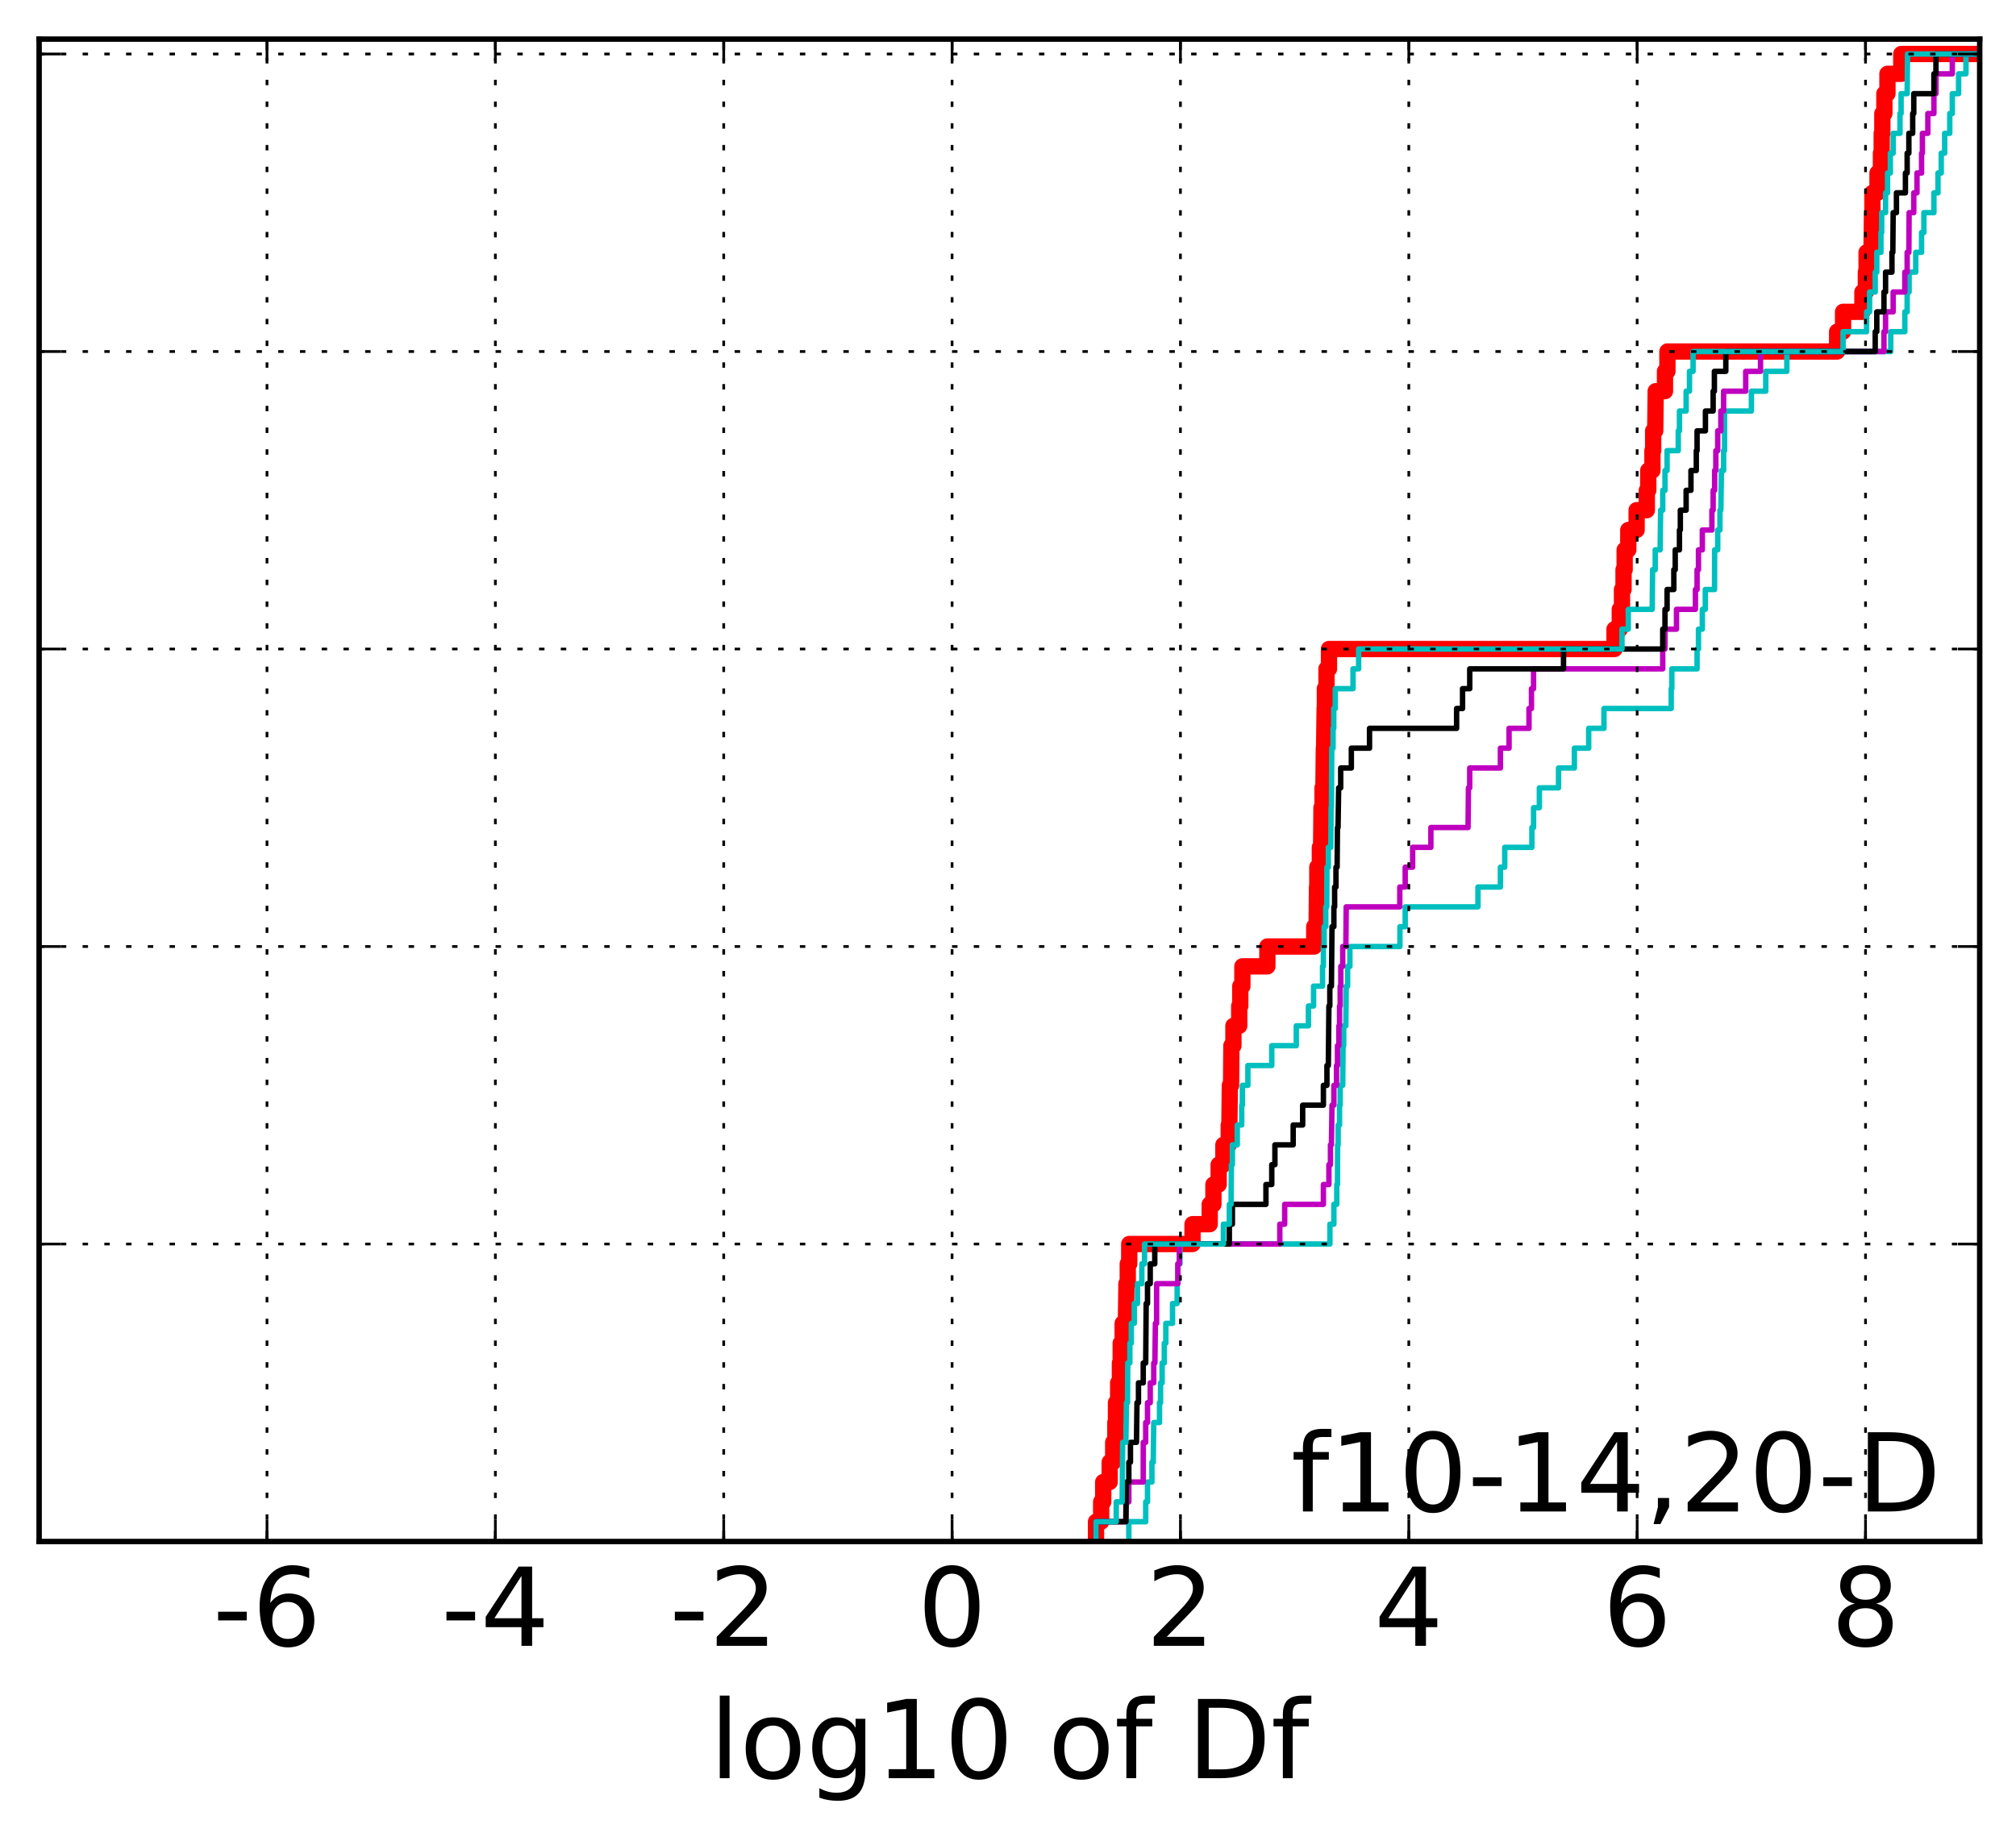 <?xml version="1.0" encoding="utf-8" standalone="no"?>
<!DOCTYPE svg PUBLIC "-//W3C//DTD SVG 1.1//EN"
  "http://www.w3.org/Graphics/SVG/1.1/DTD/svg11.dtd">
<!-- Created with matplotlib (http://matplotlib.org/) -->
<svg height="338pt" version="1.1" viewBox="0 0 371 338" width="371pt" xmlns="http://www.w3.org/2000/svg" xmlns:xlink="http://www.w3.org/1999/xlink">
 <defs>
  <style type="text/css">
*{stroke-linecap:butt;stroke-linejoin:round;stroke-miterlimit:100000;}
  </style>
 </defs>
 <g id="figure_1">
  <g id="patch_1">
   <path d="M 0 338.592 
L 371.52 338.592 
L 371.52 0 
L 0 0 
z
" style="fill:#ffffff;"/>
  </g>
  <g id="axes_1">
   <g id="patch_2">
    <path d="M 7.2 283.68 
L 364.32 283.68 
L 364.32 7.2 
L 7.2 7.2 
z
" style="fill:#ffffff;"/>
   </g>
   <g id="line2d_1">
    <path clip-path="url(#p27120ab758)" d="M 201.698 283.68 
L 201.698 280.03 
L 202.644 280.03 
L 202.644 276.38 
L 203.02 276.38 
L 203.02 272.73 
L 204.213 272.73 
L 204.213 269.08 
L 204.859 269.08 
L 204.859 265.43 
L 205.256 265.43 
L 205.256 261.781 
L 205.37 261.781 
L 205.37 258.131 
L 205.773 258.131 
L 205.773 254.481 
L 206.095 254.481 
L 206.095 250.831 
L 206.239 250.831 
L 206.239 247.181 
L 206.6 247.181 
L 206.6 243.531 
L 207.192 243.531 
L 207.294 236.231 
L 207.538 236.231 
L 207.538 232.581 
L 207.809 232.581 
L 207.809 228.931 
L 219.456 228.931 
L 219.456 225.282 
L 222.622 225.282 
L 222.622 221.632 
L 223.303 221.632 
L 223.303 217.982 
L 224.268 217.982 
L 224.268 214.332 
L 225.139 214.332 
L 225.139 210.682 
L 226.126 210.682 
L 226.126 207.032 
L 226.243 207.032 
L 226.322 199.732 
L 226.551 199.732 
L 226.61 192.432 
L 226.983 192.432 
L 226.983 188.783 
L 228.049 188.783 
L 228.049 185.133 
L 228.244 185.133 
L 228.244 181.483 
L 228.632 181.483 
L 228.632 177.833 
L 233.231 177.833 
L 233.231 174.183 
L 241.855 174.183 
L 241.855 170.533 
L 242.298 170.533 
L 242.364 163.233 
L 242.423 163.233 
L 242.423 159.583 
L 242.894 159.583 
L 242.894 155.933 
L 243.124 155.933 
L 243.188 148.634 
L 243.382 148.634 
L 243.382 144.984 
L 243.542 144.984 
L 243.625 137.684 
L 243.669 137.684 
L 243.768 130.384 
L 243.808 130.384 
L 243.808 126.734 
L 244.107 126.734 
L 244.107 123.084 
L 244.57 123.084 
L 244.57 119.434 
L 297.116 119.434 
L 297.116 115.785 
L 298.085 115.785 
L 298.085 112.135 
L 298.49 112.135 
L 298.49 108.485 
L 298.775 108.485 
L 298.775 104.835 
L 298.982 104.835 
L 298.982 101.185 
L 299.65 101.185 
L 299.65 97.535 
L 301.183 97.535 
L 301.183 93.885 
L 303.062 93.885 
L 303.062 90.235 
L 303.325 90.235 
L 303.325 86.585 
L 304.093 86.585 
L 304.093 82.935 
L 304.228 82.935 
L 304.228 79.286 
L 304.607 79.286 
L 304.693 71.986 
L 306.404 71.986 
L 306.404 68.336 
L 306.852 68.336 
L 306.852 64.686 
L 338.082 64.686 
L 338.082 61.036 
L 339.176 61.036 
L 339.176 57.386 
L 342.736 57.386 
L 342.736 53.736 
L 343.369 53.736 
L 343.369 50.086 
L 343.503 50.086 
L 343.503 46.436 
L 344.4 46.436 
L 344.503 39.137 
L 344.572 39.137 
L 344.572 35.487 
L 345.517 35.487 
L 345.517 31.837 
L 346.145 31.837 
L 346.145 28.187 
L 346.285 28.187 
L 346.285 24.537 
L 346.403 24.537 
L 346.403 20.887 
L 346.778 20.887 
L 346.778 17.237 
L 347.343 17.237 
L 347.343 13.587 
L 349.889 13.587 
L 349.889 9.937 
L 364.32 9.937 
L 364.32 9.937 
" style="fill:none;stroke:#ff0000;stroke-linecap:square;stroke-width:3.0;"/>
   </g>
   <g id="line2d_2">
    <path clip-path="url(#p27120ab758)" d="M 207.737 283.68 
L 207.737 280.03 
L 210.841 280.03 
L 210.841 276.38 
L 211.174 276.38 
L 211.174 272.73 
L 211.987 272.73 
L 211.987 269.08 
L 212.228 269.08 
L 212.32 261.781 
L 213.383 261.781 
L 213.383 258.131 
L 213.574 258.131 
L 213.574 254.481 
L 213.861 254.481 
L 213.861 250.831 
L 214.26 250.831 
L 214.26 247.181 
L 214.547 247.181 
L 214.547 243.531 
L 215.778 243.531 
L 215.778 239.881 
L 216.629 239.881 
L 216.629 236.231 
L 216.76 236.231 
L 216.76 232.581 
L 217.154 232.581 
L 217.154 228.931 
L 244.74 228.931 
L 244.74 225.282 
L 245.47 225.282 
L 245.47 221.632 
L 246.003 221.632 
L 246.003 217.982 
L 246.133 217.982 
L 246.16 210.682 
L 246.259 210.682 
L 246.259 207.032 
L 246.512 207.032 
L 246.512 203.382 
L 246.631 203.382 
L 246.631 199.732 
L 247.095 199.732 
L 247.164 192.432 
L 247.278 192.432 
L 247.278 188.783 
L 247.672 188.783 
L 247.738 181.483 
L 247.999 181.483 
L 247.999 177.833 
L 248.416 177.833 
L 248.416 174.183 
L 257.624 174.183 
L 257.624 170.533 
L 258.597 170.533 
L 258.597 166.883 
L 271.984 166.883 
L 271.984 163.233 
L 276.114 163.233 
L 276.114 159.583 
L 276.912 159.583 
L 276.912 155.933 
L 281.911 155.933 
L 281.911 152.284 
L 282.219 152.284 
L 282.219 148.634 
L 283.287 148.634 
L 283.287 144.984 
L 286.813 144.984 
L 286.813 141.334 
L 289.728 141.334 
L 289.728 137.684 
L 292.362 137.684 
L 292.362 134.034 
L 295.172 134.034 
L 295.172 130.384 
L 307.55 130.384 
L 307.55 126.734 
L 307.665 126.734 
L 307.665 123.084 
L 312.309 123.084 
L 312.309 119.434 
L 312.567 119.434 
L 312.567 115.785 
L 313.276 115.785 
L 313.276 112.135 
L 313.82 112.135 
L 313.82 108.485 
L 315.525 108.485 
L 315.54 101.185 
L 316.108 101.185 
L 316.108 97.535 
L 316.517 97.535 
L 316.517 93.885 
L 316.685 93.885 
L 316.794 86.585 
L 317.194 86.585 
L 317.194 82.935 
L 317.371 82.935 
L 317.375 75.636 
L 322.31 75.636 
L 322.31 71.986 
L 324.949 71.986 
L 324.949 68.336 
L 328.828 68.336 
L 328.828 64.686 
L 347.952 64.686 
L 347.952 61.036 
L 350.541 61.036 
L 350.541 57.386 
L 350.969 57.386 
L 350.969 53.736 
L 351.33 53.736 
L 351.33 50.086 
L 352.548 50.086 
L 352.548 46.436 
L 353.623 46.436 
L 353.623 42.787 
L 354.05 42.787 
L 354.05 39.137 
L 355.892 39.137 
L 355.892 35.487 
L 356.644 35.487 
L 356.644 31.837 
L 357.241 31.837 
L 357.241 28.187 
L 357.872 28.187 
L 357.872 24.537 
L 358.809 24.537 
L 358.809 20.887 
L 359.28 20.887 
L 359.28 17.237 
L 360.436 17.237 
L 360.436 13.587 
L 361.793 13.587 
L 361.793 9.937 
L 364.32 9.937 
L 364.32 9.937 
" style="fill:none;stroke:#00bfbf;stroke-linecap:square;"/>
   </g>
   <g id="line2d_3">
    <path clip-path="url(#p27120ab758)" d="M 201.698 283.68 
L 201.698 280.03 
L 207.192 280.03 
L 207.192 276.38 
L 207.737 276.38 
L 207.737 272.73 
L 210.388 272.73 
L 210.395 265.43 
L 210.841 265.43 
L 210.841 261.781 
L 211.174 261.781 
L 211.174 258.131 
L 211.676 258.131 
L 211.676 254.481 
L 212.32 254.481 
L 212.32 250.831 
L 212.532 250.831 
L 212.626 243.531 
L 212.847 243.531 
L 212.855 236.231 
L 216.76 236.231 
L 216.76 232.581 
L 217.026 232.581 
L 217.026 228.931 
L 235.519 228.931 
L 235.519 225.282 
L 236.418 225.282 
L 236.418 221.632 
L 243.542 221.632 
L 243.542 217.982 
L 244.555 217.982 
L 244.555 214.332 
L 244.84 214.332 
L 244.84 210.682 
L 245.02 210.682 
L 245.125 203.382 
L 245.47 203.382 
L 245.47 199.732 
L 245.959 199.732 
L 245.959 196.082 
L 246.133 196.082 
L 246.133 192.432 
L 246.39 192.432 
L 246.39 188.783 
L 246.512 188.783 
L 246.512 185.133 
L 246.631 185.133 
L 246.631 181.483 
L 246.749 181.483 
L 246.749 177.833 
L 247.095 177.833 
L 247.095 174.183 
L 247.676 174.183 
L 247.738 166.883 
L 257.6 166.883 
L 257.6 163.233 
L 258.597 163.233 
L 258.597 159.583 
L 259.965 159.583 
L 259.965 155.933 
L 263.321 155.933 
L 263.321 152.284 
L 270.163 152.284 
L 270.231 144.984 
L 270.467 144.984 
L 270.467 141.334 
L 276.114 141.334 
L 276.114 137.684 
L 277.71 137.684 
L 277.71 134.034 
L 281.377 134.034 
L 281.377 130.384 
L 281.833 130.384 
L 281.833 126.734 
L 282.219 126.734 
L 282.219 123.084 
L 305.989 123.084 
L 305.989 119.434 
L 306.404 119.434 
L 306.404 115.785 
L 308.521 115.785 
L 308.521 112.135 
L 312.004 112.135 
L 312.004 108.485 
L 312.309 108.485 
L 312.309 104.835 
L 312.567 104.835 
L 312.567 101.185 
L 313.276 101.185 
L 313.276 97.535 
L 315.038 97.535 
L 315.038 93.885 
L 315.266 93.885 
L 315.266 90.235 
L 315.54 90.235 
L 315.54 86.585 
L 315.763 86.585 
L 315.763 82.935 
L 316.108 82.935 
L 316.108 79.286 
L 316.683 79.286 
L 316.683 75.636 
L 317.194 75.636 
L 317.194 71.986 
L 321.259 71.986 
L 321.259 68.336 
L 323.986 68.336 
L 323.986 64.686 
L 346.7 64.686 
L 346.7 61.036 
L 346.997 61.036 
L 346.997 57.386 
L 348.396 57.386 
L 348.396 53.736 
L 350.541 53.736 
L 350.541 50.086 
L 350.969 50.086 
L 350.969 46.436 
L 351.284 46.436 
L 351.33 39.137 
L 352.189 39.137 
L 352.189 35.487 
L 352.779 35.487 
L 352.779 31.837 
L 353.623 31.837 
L 353.623 28.187 
L 353.774 28.187 
L 353.774 24.537 
L 354.777 24.537 
L 354.777 20.887 
L 355.892 20.887 
L 355.892 17.237 
L 356.27 17.237 
L 356.27 13.587 
L 359.28 13.587 
L 359.28 9.937 
L 364.32 9.937 
L 364.32 9.937 
" style="fill:none;stroke:#bf00bf;stroke-linecap:square;"/>
   </g>
   <g id="line2d_4">
    <path clip-path="url(#p27120ab758)" d="M 201.698 283.68 
L 201.698 280.03 
L 207.192 280.03 
L 207.294 272.73 
L 207.737 272.73 
L 207.737 269.08 
L 208.036 269.08 
L 208.036 265.43 
L 209.143 265.43 
L 209.236 258.131 
L 209.512 258.131 
L 209.512 254.481 
L 210.388 254.481 
L 210.388 250.831 
L 210.841 250.831 
L 210.93 239.881 
L 211.174 239.881 
L 211.174 236.231 
L 211.676 236.231 
L 211.676 232.581 
L 212.509 232.581 
L 212.509 228.931 
L 226.233 228.931 
L 226.233 225.282 
L 226.793 225.282 
L 226.793 221.632 
L 232.97 221.632 
L 232.97 217.982 
L 234.041 217.982 
L 234.041 214.332 
L 234.62 214.332 
L 234.62 210.682 
L 237.98 210.682 
L 237.98 207.032 
L 239.727 207.032 
L 239.727 203.382 
L 243.542 203.382 
L 243.542 199.732 
L 244.191 199.732 
L 244.191 196.082 
L 244.45 196.082 
L 244.555 185.133 
L 244.725 185.133 
L 244.725 181.483 
L 245.02 181.483 
L 245.125 170.533 
L 245.47 170.533 
L 245.47 166.883 
L 245.607 166.883 
L 245.607 163.233 
L 245.852 163.233 
L 245.852 159.583 
L 246.064 159.583 
L 246.133 152.284 
L 246.239 152.284 
L 246.349 144.984 
L 246.725 144.984 
L 246.725 141.334 
L 248.685 141.334 
L 248.685 137.684 
L 252.029 137.684 
L 252.029 134.034 
L 268.055 134.034 
L 268.055 130.384 
L 269.15 130.384 
L 269.15 126.734 
L 270.473 126.734 
L 270.473 123.084 
L 287.73 123.084 
L 287.73 119.434 
L 305.989 119.434 
L 305.989 115.785 
L 306.404 115.785 
L 306.404 112.135 
L 306.789 112.135 
L 306.789 108.485 
L 308.031 108.485 
L 308.031 104.835 
L 308.289 104.835 
L 308.289 101.185 
L 309.066 101.185 
L 309.066 97.535 
L 309.229 97.535 
L 309.229 93.885 
L 310.294 93.885 
L 310.294 90.235 
L 311.183 90.235 
L 311.183 86.585 
L 312.167 86.585 
L 312.167 82.935 
L 312.309 82.935 
L 312.309 79.286 
L 313.848 79.286 
L 313.848 75.636 
L 315.266 75.636 
L 315.266 71.986 
L 315.495 71.986 
L 315.495 68.336 
L 317.598 68.336 
L 317.598 64.686 
L 345.092 64.686 
L 345.092 61.036 
L 345.382 61.036 
L 345.382 57.386 
L 346.7 57.386 
L 346.7 53.736 
L 346.997 53.736 
L 346.997 50.086 
L 348.173 50.086 
L 348.173 46.436 
L 348.335 46.436 
L 348.396 39.137 
L 348.998 39.137 
L 348.998 35.487 
L 350.651 35.487 
L 350.651 31.837 
L 350.969 31.837 
L 350.969 28.187 
L 351.284 28.187 
L 351.284 24.537 
L 351.99 24.537 
L 351.99 20.887 
L 352.189 20.887 
L 352.189 17.237 
L 355.892 17.237 
L 355.892 13.587 
L 356.27 13.587 
L 356.27 9.937 
L 364.32 9.937 
L 364.32 9.937 
" style="fill:none;stroke:#000000;stroke-linecap:square;"/>
   </g>
   <g id="line2d_5">
    <path clip-path="url(#p27120ab758)" d="M 201.698 283.68 
L 201.698 280.03 
L 205.416 280.03 
L 205.416 276.38 
L 206.509 276.38 
L 206.6 265.43 
L 207.192 265.43 
L 207.294 258.131 
L 207.495 258.131 
L 207.538 250.831 
L 207.925 250.831 
L 207.925 247.181 
L 208.194 247.181 
L 208.194 243.531 
L 208.742 243.531 
L 208.742 239.881 
L 209.328 239.881 
L 209.328 236.231 
L 210.129 236.231 
L 210.129 232.581 
L 210.625 232.581 
L 210.625 228.931 
L 225.139 228.931 
L 225.139 225.282 
L 226.233 225.282 
L 226.233 221.632 
L 226.551 221.632 
L 226.61 214.332 
L 226.793 214.332 
L 226.793 210.682 
L 227.69 210.682 
L 227.69 207.032 
L 228.505 207.032 
L 228.505 203.382 
L 228.631 203.382 
L 228.631 199.732 
L 229.643 199.732 
L 229.643 196.082 
L 234.041 196.082 
L 234.041 192.432 
L 238.555 192.432 
L 238.555 188.783 
L 240.784 188.783 
L 240.784 185.133 
L 241.735 185.133 
L 241.735 181.483 
L 243.382 181.483 
L 243.382 177.833 
L 243.542 177.833 
L 243.542 174.183 
L 243.672 174.183 
L 243.672 170.533 
L 243.98 170.533 
L 243.98 166.883 
L 244.161 166.883 
L 244.191 159.583 
L 244.45 159.583 
L 244.45 155.933 
L 244.903 155.933 
L 244.958 148.634 
L 245.02 148.634 
L 245.083 137.684 
L 245.32 137.684 
L 245.32 134.034 
L 245.448 134.034 
L 245.448 130.384 
L 245.726 130.384 
L 245.726 126.734 
L 248.995 126.734 
L 248.995 123.084 
L 250.027 123.084 
L 250.027 119.434 
L 298.49 119.434 
L 298.49 115.785 
L 299.65 115.785 
L 299.65 112.135 
L 304.051 112.135 
L 304.126 104.835 
L 304.607 104.835 
L 304.607 101.185 
L 305.508 101.185 
L 305.604 93.885 
L 305.989 93.885 
L 305.989 90.235 
L 306.404 90.235 
L 306.404 86.585 
L 306.789 86.585 
L 306.789 82.935 
L 308.846 82.935 
L 308.846 79.286 
L 309.066 79.286 
L 309.066 75.636 
L 310.294 75.636 
L 310.294 71.986 
L 310.915 71.986 
L 310.915 68.336 
L 311.573 68.336 
L 311.573 64.686 
L 339.176 64.686 
L 339.176 61.036 
L 343.503 61.036 
L 343.503 57.386 
L 344.056 57.386 
L 344.056 53.736 
L 345.092 53.736 
L 345.092 50.086 
L 345.382 50.086 
L 345.382 46.436 
L 346.145 46.436 
L 346.145 42.787 
L 346.285 42.787 
L 346.285 39.137 
L 346.997 39.137 
L 346.997 35.487 
L 347.363 35.487 
L 347.363 31.837 
L 347.877 31.837 
L 347.877 28.187 
L 348.396 28.187 
L 348.396 24.537 
L 349.651 24.537 
L 349.651 20.887 
L 349.854 20.887 
L 349.854 17.237 
L 350.969 17.237 
L 351.038 9.937 
L 364.32 9.937 
L 364.32 9.937 
" style="fill:none;stroke:#00bfbf;stroke-linecap:square;"/>
   </g>
   <g id="patch_3">
    <path d="M 7.2 7.2 
L 364.32 7.2 
" style="fill:none;stroke:#000000;stroke-linecap:square;stroke-linejoin:miter;"/>
   </g>
   <g id="patch_4">
    <path d="M 364.32 283.68 
L 364.32 7.2 
" style="fill:none;stroke:#000000;stroke-linecap:square;stroke-linejoin:miter;"/>
   </g>
   <g id="patch_5">
    <path d="M 7.2 283.68 
L 364.32 283.68 
" style="fill:none;stroke:#000000;stroke-linecap:square;stroke-linejoin:miter;"/>
   </g>
   <g id="patch_6">
    <path d="M 7.2 283.68 
L 7.2 7.2 
" style="fill:none;stroke:#000000;stroke-linecap:square;stroke-linejoin:miter;"/>
   </g>
   <g id="matplotlib.axis_1">
    <g id="xtick_1">
     <g id="line2d_6">
      <path clip-path="url(#p27120ab758)" d="M 49.134 283.68 
L 49.134 7.2 
" style="fill:none;stroke:#000000;stroke-dasharray:1,3;stroke-dashoffset:0.0;stroke-width:0.5;"/>
     </g>
     <g id="line2d_7">
      <defs>
       <path d="M 0 0 
L 0 -4 
" id="m1e5af04897" style="stroke:#000000;stroke-width:0.5;"/>
      </defs>
      <g>
       <use style="stroke:#000000;stroke-width:0.5;" x="49.134" xlink:href="#m1e5af04897" y="283.68"/>
      </g>
     </g>
     <g id="line2d_8">
      <defs>
       <path d="M 0 0 
L 0 4 
" id="m082d0d89f0" style="stroke:#000000;stroke-width:0.5;"/>
      </defs>
      <g>
       <use style="stroke:#000000;stroke-width:0.5;" x="49.134" xlink:href="#m082d0d89f0" y="7.2"/>
      </g>
     </g>
     <g id="text_1">
      <!-- -6 -->
      <defs>
       <path d="M 33.016 40.375 
Q 26.375 40.375 22.484 35.828 
Q 18.609 31.297 18.609 23.391 
Q 18.609 15.531 22.484 10.953 
Q 26.375 6.391 33.016 6.391 
Q 39.656 6.391 43.531 10.953 
Q 47.406 15.531 47.406 23.391 
Q 47.406 31.297 43.531 35.828 
Q 39.656 40.375 33.016 40.375 
M 52.594 71.297 
L 52.594 62.312 
Q 48.875 64.062 45.094 64.984 
Q 41.312 65.922 37.594 65.922 
Q 27.828 65.922 22.672 59.328 
Q 17.531 52.734 16.797 39.406 
Q 19.672 43.656 24.016 45.922 
Q 28.375 48.188 33.594 48.188 
Q 44.578 48.188 50.953 41.516 
Q 57.328 34.859 57.328 23.391 
Q 57.328 12.156 50.688 5.359 
Q 44.047 -1.422 33.016 -1.422 
Q 20.359 -1.422 13.672 8.266 
Q 6.984 17.969 6.984 36.375 
Q 6.984 53.656 15.188 63.938 
Q 23.391 74.219 37.203 74.219 
Q 40.922 74.219 44.703 73.484 
Q 48.484 72.75 52.594 71.297 
" id="BitstreamVeraSans-Roman-36"/>
       <path d="M 4.891 31.391 
L 31.203 31.391 
L 31.203 23.391 
L 4.891 23.391 
z
" id="BitstreamVeraSans-Roman-2d"/>
      </defs>
      <g transform="translate(39.164 302.877)scale(0.2 -0.2)">
       <use xlink:href="#BitstreamVeraSans-Roman-2d"/>
       <use x="36.084" xlink:href="#BitstreamVeraSans-Roman-36"/>
      </g>
     </g>
    </g>
    <g id="xtick_2">
     <g id="line2d_9">
      <path clip-path="url(#p27120ab758)" d="M 91.159 283.68 
L 91.159 7.2 
" style="fill:none;stroke:#000000;stroke-dasharray:1,3;stroke-dashoffset:0.0;stroke-width:0.5;"/>
     </g>
     <g id="line2d_10">
      <g>
       <use style="stroke:#000000;stroke-width:0.5;" x="91.159" xlink:href="#m1e5af04897" y="283.68"/>
      </g>
     </g>
     <g id="line2d_11">
      <g>
       <use style="stroke:#000000;stroke-width:0.5;" x="91.159" xlink:href="#m082d0d89f0" y="7.2"/>
      </g>
     </g>
     <g id="text_2">
      <!-- -4 -->
      <defs>
       <path d="M 37.797 64.312 
L 12.891 25.391 
L 37.797 25.391 
z
M 35.203 72.906 
L 47.609 72.906 
L 47.609 25.391 
L 58.016 25.391 
L 58.016 17.188 
L 47.609 17.188 
L 47.609 0 
L 37.797 0 
L 37.797 17.188 
L 4.891 17.188 
L 4.891 26.703 
z
" id="BitstreamVeraSans-Roman-34"/>
      </defs>
      <g transform="translate(81.188 302.877)scale(0.2 -0.2)">
       <use xlink:href="#BitstreamVeraSans-Roman-2d"/>
       <use x="36.084" xlink:href="#BitstreamVeraSans-Roman-34"/>
      </g>
     </g>
    </g>
    <g id="xtick_3">
     <g id="line2d_12">
      <path clip-path="url(#p27120ab758)" d="M 133.184 283.68 
L 133.184 7.2 
" style="fill:none;stroke:#000000;stroke-dasharray:1,3;stroke-dashoffset:0.0;stroke-width:0.5;"/>
     </g>
     <g id="line2d_13">
      <g>
       <use style="stroke:#000000;stroke-width:0.5;" x="133.184" xlink:href="#m1e5af04897" y="283.68"/>
      </g>
     </g>
     <g id="line2d_14">
      <g>
       <use style="stroke:#000000;stroke-width:0.5;" x="133.184" xlink:href="#m082d0d89f0" y="7.2"/>
      </g>
     </g>
     <g id="text_3">
      <!-- -2 -->
      <defs>
       <path d="M 19.188 8.297 
L 53.609 8.297 
L 53.609 0 
L 7.328 0 
L 7.328 8.297 
Q 12.938 14.109 22.625 23.891 
Q 32.328 33.688 34.812 36.531 
Q 39.547 41.844 41.422 45.531 
Q 43.312 49.219 43.312 52.781 
Q 43.312 58.594 39.234 62.25 
Q 35.156 65.922 28.609 65.922 
Q 23.969 65.922 18.812 64.312 
Q 13.672 62.703 7.812 59.422 
L 7.812 69.391 
Q 13.766 71.781 18.938 73 
Q 24.125 74.219 28.422 74.219 
Q 39.75 74.219 46.484 68.547 
Q 53.219 62.891 53.219 53.422 
Q 53.219 48.922 51.531 44.891 
Q 49.859 40.875 45.406 35.406 
Q 44.188 33.984 37.641 27.219 
Q 31.109 20.453 19.188 8.297 
" id="BitstreamVeraSans-Roman-32"/>
      </defs>
      <g transform="translate(123.213 302.877)scale(0.2 -0.2)">
       <use xlink:href="#BitstreamVeraSans-Roman-2d"/>
       <use x="36.084" xlink:href="#BitstreamVeraSans-Roman-32"/>
      </g>
     </g>
    </g>
    <g id="xtick_4">
     <g id="line2d_15">
      <path clip-path="url(#p27120ab758)" d="M 175.208 283.68 
L 175.208 7.2 
" style="fill:none;stroke:#000000;stroke-dasharray:1,3;stroke-dashoffset:0.0;stroke-width:0.5;"/>
     </g>
     <g id="line2d_16">
      <g>
       <use style="stroke:#000000;stroke-width:0.5;" x="175.208" xlink:href="#m1e5af04897" y="283.68"/>
      </g>
     </g>
     <g id="line2d_17">
      <g>
       <use style="stroke:#000000;stroke-width:0.5;" x="175.208" xlink:href="#m082d0d89f0" y="7.2"/>
      </g>
     </g>
     <g id="text_4">
      <!-- 0 -->
      <defs>
       <path d="M 31.781 66.406 
Q 24.172 66.406 20.328 58.906 
Q 16.5 51.422 16.5 36.375 
Q 16.5 21.391 20.328 13.891 
Q 24.172 6.391 31.781 6.391 
Q 39.453 6.391 43.281 13.891 
Q 47.125 21.391 47.125 36.375 
Q 47.125 51.422 43.281 58.906 
Q 39.453 66.406 31.781 66.406 
M 31.781 74.219 
Q 44.047 74.219 50.516 64.516 
Q 56.984 54.828 56.984 36.375 
Q 56.984 17.969 50.516 8.266 
Q 44.047 -1.422 31.781 -1.422 
Q 19.531 -1.422 13.062 8.266 
Q 6.594 17.969 6.594 36.375 
Q 6.594 54.828 13.062 64.516 
Q 19.531 74.219 31.781 74.219 
" id="BitstreamVeraSans-Roman-30"/>
      </defs>
      <g transform="translate(168.846 302.877)scale(0.2 -0.2)">
       <use xlink:href="#BitstreamVeraSans-Roman-30"/>
      </g>
     </g>
    </g>
    <g id="xtick_5">
     <g id="line2d_18">
      <path clip-path="url(#p27120ab758)" d="M 217.233 283.68 
L 217.233 7.2 
" style="fill:none;stroke:#000000;stroke-dasharray:1,3;stroke-dashoffset:0.0;stroke-width:0.5;"/>
     </g>
     <g id="line2d_19">
      <g>
       <use style="stroke:#000000;stroke-width:0.5;" x="217.233" xlink:href="#m1e5af04897" y="283.68"/>
      </g>
     </g>
     <g id="line2d_20">
      <g>
       <use style="stroke:#000000;stroke-width:0.5;" x="217.233" xlink:href="#m082d0d89f0" y="7.2"/>
      </g>
     </g>
     <g id="text_5">
      <!-- 2 -->
      <g transform="translate(210.871 302.877)scale(0.2 -0.2)">
       <use xlink:href="#BitstreamVeraSans-Roman-32"/>
      </g>
     </g>
    </g>
    <g id="xtick_6">
     <g id="line2d_21">
      <path clip-path="url(#p27120ab758)" d="M 259.258 283.68 
L 259.258 7.2 
" style="fill:none;stroke:#000000;stroke-dasharray:1,3;stroke-dashoffset:0.0;stroke-width:0.5;"/>
     </g>
     <g id="line2d_22">
      <g>
       <use style="stroke:#000000;stroke-width:0.5;" x="259.258" xlink:href="#m1e5af04897" y="283.68"/>
      </g>
     </g>
     <g id="line2d_23">
      <g>
       <use style="stroke:#000000;stroke-width:0.5;" x="259.258" xlink:href="#m082d0d89f0" y="7.2"/>
      </g>
     </g>
     <g id="text_6">
      <!-- 4 -->
      <g transform="translate(252.895 302.877)scale(0.2 -0.2)">
       <use xlink:href="#BitstreamVeraSans-Roman-34"/>
      </g>
     </g>
    </g>
    <g id="xtick_7">
     <g id="line2d_24">
      <path clip-path="url(#p27120ab758)" d="M 301.283 283.68 
L 301.283 7.2 
" style="fill:none;stroke:#000000;stroke-dasharray:1,3;stroke-dashoffset:0.0;stroke-width:0.5;"/>
     </g>
     <g id="line2d_25">
      <g>
       <use style="stroke:#000000;stroke-width:0.5;" x="301.283" xlink:href="#m1e5af04897" y="283.68"/>
      </g>
     </g>
     <g id="line2d_26">
      <g>
       <use style="stroke:#000000;stroke-width:0.5;" x="301.283" xlink:href="#m082d0d89f0" y="7.2"/>
      </g>
     </g>
     <g id="text_7">
      <!-- 6 -->
      <g transform="translate(294.92 302.877)scale(0.2 -0.2)">
       <use xlink:href="#BitstreamVeraSans-Roman-36"/>
      </g>
     </g>
    </g>
    <g id="xtick_8">
     <g id="line2d_27">
      <path clip-path="url(#p27120ab758)" d="M 343.308 283.68 
L 343.308 7.2 
" style="fill:none;stroke:#000000;stroke-dasharray:1,3;stroke-dashoffset:0.0;stroke-width:0.5;"/>
     </g>
     <g id="line2d_28">
      <g>
       <use style="stroke:#000000;stroke-width:0.5;" x="343.308" xlink:href="#m1e5af04897" y="283.68"/>
      </g>
     </g>
     <g id="line2d_29">
      <g>
       <use style="stroke:#000000;stroke-width:0.5;" x="343.308" xlink:href="#m082d0d89f0" y="7.2"/>
      </g>
     </g>
     <g id="text_8">
      <!-- 8 -->
      <defs>
       <path d="M 31.781 34.625 
Q 24.75 34.625 20.719 30.859 
Q 16.703 27.094 16.703 20.516 
Q 16.703 13.922 20.719 10.156 
Q 24.75 6.391 31.781 6.391 
Q 38.812 6.391 42.859 10.172 
Q 46.922 13.969 46.922 20.516 
Q 46.922 27.094 42.891 30.859 
Q 38.875 34.625 31.781 34.625 
M 21.922 38.812 
Q 15.578 40.375 12.031 44.719 
Q 8.5 49.078 8.5 55.328 
Q 8.5 64.062 14.719 69.141 
Q 20.953 74.219 31.781 74.219 
Q 42.672 74.219 48.875 69.141 
Q 55.078 64.062 55.078 55.328 
Q 55.078 49.078 51.531 44.719 
Q 48 40.375 41.703 38.812 
Q 48.828 37.156 52.797 32.312 
Q 56.781 27.484 56.781 20.516 
Q 56.781 9.906 50.312 4.234 
Q 43.844 -1.422 31.781 -1.422 
Q 19.734 -1.422 13.25 4.234 
Q 6.781 9.906 6.781 20.516 
Q 6.781 27.484 10.781 32.312 
Q 14.797 37.156 21.922 38.812 
M 18.312 54.391 
Q 18.312 48.734 21.844 45.562 
Q 25.391 42.391 31.781 42.391 
Q 38.141 42.391 41.719 45.562 
Q 45.312 48.734 45.312 54.391 
Q 45.312 60.062 41.719 63.234 
Q 38.141 66.406 31.781 66.406 
Q 25.391 66.406 21.844 63.234 
Q 18.312 60.062 18.312 54.391 
" id="BitstreamVeraSans-Roman-38"/>
      </defs>
      <g transform="translate(336.945 302.877)scale(0.2 -0.2)">
       <use xlink:href="#BitstreamVeraSans-Roman-38"/>
      </g>
     </g>
    </g>
    <g id="xtick_9">
     <g id="line2d_30">
      <defs>
       <path d="M 0 0 
L 0 -2 
" id="m3bd9fa1acb" style="stroke:#000000;stroke-width:0.5;"/>
      </defs>
      <g>
       <use style="stroke:#000000;stroke-width:0.5;" x="49.134" xlink:href="#m3bd9fa1acb" y="283.68"/>
      </g>
     </g>
     <g id="line2d_31">
      <defs>
       <path d="M 0 0 
L 0 2 
" id="m42a9586ea8" style="stroke:#000000;stroke-width:0.5;"/>
      </defs>
      <g>
       <use style="stroke:#000000;stroke-width:0.5;" x="49.134" xlink:href="#m42a9586ea8" y="7.2"/>
      </g>
     </g>
    </g>
    <g id="xtick_10">
     <g id="line2d_32">
      <g>
       <use style="stroke:#000000;stroke-width:0.5;" x="91.159" xlink:href="#m3bd9fa1acb" y="283.68"/>
      </g>
     </g>
     <g id="line2d_33">
      <g>
       <use style="stroke:#000000;stroke-width:0.5;" x="91.159" xlink:href="#m42a9586ea8" y="7.2"/>
      </g>
     </g>
    </g>
    <g id="xtick_11">
     <g id="line2d_34">
      <g>
       <use style="stroke:#000000;stroke-width:0.5;" x="133.184" xlink:href="#m3bd9fa1acb" y="283.68"/>
      </g>
     </g>
     <g id="line2d_35">
      <g>
       <use style="stroke:#000000;stroke-width:0.5;" x="133.184" xlink:href="#m42a9586ea8" y="7.2"/>
      </g>
     </g>
    </g>
    <g id="xtick_12">
     <g id="line2d_36">
      <g>
       <use style="stroke:#000000;stroke-width:0.5;" x="175.208" xlink:href="#m3bd9fa1acb" y="283.68"/>
      </g>
     </g>
     <g id="line2d_37">
      <g>
       <use style="stroke:#000000;stroke-width:0.5;" x="175.208" xlink:href="#m42a9586ea8" y="7.2"/>
      </g>
     </g>
    </g>
    <g id="xtick_13">
     <g id="line2d_38">
      <g>
       <use style="stroke:#000000;stroke-width:0.5;" x="217.233" xlink:href="#m3bd9fa1acb" y="283.68"/>
      </g>
     </g>
     <g id="line2d_39">
      <g>
       <use style="stroke:#000000;stroke-width:0.5;" x="217.233" xlink:href="#m42a9586ea8" y="7.2"/>
      </g>
     </g>
    </g>
    <g id="xtick_14">
     <g id="line2d_40">
      <g>
       <use style="stroke:#000000;stroke-width:0.5;" x="259.258" xlink:href="#m3bd9fa1acb" y="283.68"/>
      </g>
     </g>
     <g id="line2d_41">
      <g>
       <use style="stroke:#000000;stroke-width:0.5;" x="259.258" xlink:href="#m42a9586ea8" y="7.2"/>
      </g>
     </g>
    </g>
    <g id="xtick_15">
     <g id="line2d_42">
      <g>
       <use style="stroke:#000000;stroke-width:0.5;" x="301.283" xlink:href="#m3bd9fa1acb" y="283.68"/>
      </g>
     </g>
     <g id="line2d_43">
      <g>
       <use style="stroke:#000000;stroke-width:0.5;" x="301.283" xlink:href="#m42a9586ea8" y="7.2"/>
      </g>
     </g>
    </g>
    <g id="xtick_16">
     <g id="line2d_44">
      <g>
       <use style="stroke:#000000;stroke-width:0.5;" x="343.308" xlink:href="#m3bd9fa1acb" y="283.68"/>
      </g>
     </g>
     <g id="line2d_45">
      <g>
       <use style="stroke:#000000;stroke-width:0.5;" x="343.308" xlink:href="#m42a9586ea8" y="7.2"/>
      </g>
     </g>
    </g>
    <g id="text_9">
     <!-- log10 of Df -->
     <defs>
      <path id="BitstreamVeraSans-Roman-20"/>
      <path d="M 12.406 8.297 
L 28.516 8.297 
L 28.516 63.922 
L 10.984 60.406 
L 10.984 69.391 
L 28.422 72.906 
L 38.281 72.906 
L 38.281 8.297 
L 54.391 8.297 
L 54.391 0 
L 12.406 0 
z
" id="BitstreamVeraSans-Roman-31"/>
      <path d="M 30.609 48.391 
Q 23.391 48.391 19.188 42.75 
Q 14.984 37.109 14.984 27.297 
Q 14.984 17.484 19.156 11.844 
Q 23.344 6.203 30.609 6.203 
Q 37.797 6.203 41.984 11.859 
Q 46.188 17.531 46.188 27.297 
Q 46.188 37.016 41.984 42.703 
Q 37.797 48.391 30.609 48.391 
M 30.609 56 
Q 42.328 56 49.016 48.375 
Q 55.719 40.766 55.719 27.297 
Q 55.719 13.875 49.016 6.219 
Q 42.328 -1.422 30.609 -1.422 
Q 18.844 -1.422 12.172 6.219 
Q 5.516 13.875 5.516 27.297 
Q 5.516 40.766 12.172 48.375 
Q 18.844 56 30.609 56 
" id="BitstreamVeraSans-Roman-6f"/>
      <path d="M 9.422 75.984 
L 18.406 75.984 
L 18.406 0 
L 9.422 0 
z
" id="BitstreamVeraSans-Roman-6c"/>
      <path d="M 19.672 64.797 
L 19.672 8.109 
L 31.594 8.109 
Q 46.688 8.109 53.688 14.938 
Q 60.688 21.781 60.688 36.531 
Q 60.688 51.172 53.688 57.984 
Q 46.688 64.797 31.594 64.797 
z
M 9.812 72.906 
L 30.078 72.906 
Q 51.266 72.906 61.172 64.094 
Q 71.094 55.281 71.094 36.531 
Q 71.094 17.672 61.125 8.828 
Q 51.172 0 30.078 0 
L 9.812 0 
z
" id="BitstreamVeraSans-Roman-44"/>
      <path d="M 45.406 27.984 
Q 45.406 37.75 41.375 43.109 
Q 37.359 48.484 30.078 48.484 
Q 22.859 48.484 18.828 43.109 
Q 14.797 37.75 14.797 27.984 
Q 14.797 18.266 18.828 12.891 
Q 22.859 7.516 30.078 7.516 
Q 37.359 7.516 41.375 12.891 
Q 45.406 18.266 45.406 27.984 
M 54.391 6.781 
Q 54.391 -7.172 48.188 -13.984 
Q 42 -20.797 29.203 -20.797 
Q 24.469 -20.797 20.266 -20.094 
Q 16.062 -19.391 12.109 -17.922 
L 12.109 -9.188 
Q 16.062 -11.328 19.922 -12.344 
Q 23.781 -13.375 27.781 -13.375 
Q 36.625 -13.375 41.016 -8.766 
Q 45.406 -4.156 45.406 5.172 
L 45.406 9.625 
Q 42.625 4.781 38.281 2.391 
Q 33.938 0 27.875 0 
Q 17.828 0 11.672 7.656 
Q 5.516 15.328 5.516 27.984 
Q 5.516 40.672 11.672 48.328 
Q 17.828 56 27.875 56 
Q 33.938 56 38.281 53.609 
Q 42.625 51.219 45.406 46.391 
L 45.406 54.688 
L 54.391 54.688 
z
" id="BitstreamVeraSans-Roman-67"/>
      <path d="M 37.109 75.984 
L 37.109 68.5 
L 28.516 68.5 
Q 23.688 68.5 21.797 66.547 
Q 19.922 64.594 19.922 59.516 
L 19.922 54.688 
L 34.719 54.688 
L 34.719 47.703 
L 19.922 47.703 
L 19.922 0 
L 10.891 0 
L 10.891 47.703 
L 2.297 47.703 
L 2.297 54.688 
L 10.891 54.688 
L 10.891 58.5 
Q 10.891 67.625 15.141 71.797 
Q 19.391 75.984 28.609 75.984 
z
" id="BitstreamVeraSans-Roman-66"/>
     </defs>
     <g transform="translate(130.574 327.233)scale(0.2 -0.2)">
      <use xlink:href="#BitstreamVeraSans-Roman-6c"/>
      <use x="27.783" xlink:href="#BitstreamVeraSans-Roman-6f"/>
      <use x="88.965" xlink:href="#BitstreamVeraSans-Roman-67"/>
      <use x="152.441" xlink:href="#BitstreamVeraSans-Roman-31"/>
      <use x="216.064" xlink:href="#BitstreamVeraSans-Roman-30"/>
      <use x="279.688" xlink:href="#BitstreamVeraSans-Roman-20"/>
      <use x="311.475" xlink:href="#BitstreamVeraSans-Roman-6f"/>
      <use x="372.656" xlink:href="#BitstreamVeraSans-Roman-66"/>
      <use x="407.861" xlink:href="#BitstreamVeraSans-Roman-20"/>
      <use x="439.648" xlink:href="#BitstreamVeraSans-Roman-44"/>
      <use x="516.65" xlink:href="#BitstreamVeraSans-Roman-66"/>
     </g>
    </g>
   </g>
   <g id="matplotlib.axis_2">
    <g id="ytick_1">
     <g id="line2d_46">
      <path clip-path="url(#p27120ab758)" d="M 7.2 283.68 
L 364.32 283.68 
" style="fill:none;stroke:#000000;stroke-dasharray:1,3;stroke-dashoffset:0.0;stroke-width:0.5;"/>
     </g>
     <g id="line2d_47">
      <defs>
       <path d="M 0 0 
L 4 0 
" id="m3ad49596ab" style="stroke:#000000;stroke-width:0.5;"/>
      </defs>
      <g>
       <use style="stroke:#000000;stroke-width:0.5;" x="7.2" xlink:href="#m3ad49596ab" y="283.68"/>
      </g>
     </g>
     <g id="line2d_48">
      <defs>
       <path d="M 0 0 
L -4 0 
" id="mb69b00c7fa" style="stroke:#000000;stroke-width:0.5;"/>
      </defs>
      <g>
       <use style="stroke:#000000;stroke-width:0.5;" x="364.32" xlink:href="#mb69b00c7fa" y="283.68"/>
      </g>
     </g>
    </g>
    <g id="ytick_2">
     <g id="line2d_49">
      <path clip-path="url(#p27120ab758)" d="M 7.2 228.931 
L 364.32 228.931 
" style="fill:none;stroke:#000000;stroke-dasharray:1,3;stroke-dashoffset:0.0;stroke-width:0.5;"/>
     </g>
     <g id="line2d_50">
      <g>
       <use style="stroke:#000000;stroke-width:0.5;" x="7.2" xlink:href="#m3ad49596ab" y="228.931"/>
      </g>
     </g>
     <g id="line2d_51">
      <g>
       <use style="stroke:#000000;stroke-width:0.5;" x="364.32" xlink:href="#mb69b00c7fa" y="228.931"/>
      </g>
     </g>
    </g>
    <g id="ytick_3">
     <g id="line2d_52">
      <path clip-path="url(#p27120ab758)" d="M 7.2 174.183 
L 364.32 174.183 
" style="fill:none;stroke:#000000;stroke-dasharray:1,3;stroke-dashoffset:0.0;stroke-width:0.5;"/>
     </g>
     <g id="line2d_53">
      <g>
       <use style="stroke:#000000;stroke-width:0.5;" x="7.2" xlink:href="#m3ad49596ab" y="174.183"/>
      </g>
     </g>
     <g id="line2d_54">
      <g>
       <use style="stroke:#000000;stroke-width:0.5;" x="364.32" xlink:href="#mb69b00c7fa" y="174.183"/>
      </g>
     </g>
    </g>
    <g id="ytick_4">
     <g id="line2d_55">
      <path clip-path="url(#p27120ab758)" d="M 7.2 119.434 
L 364.32 119.434 
" style="fill:none;stroke:#000000;stroke-dasharray:1,3;stroke-dashoffset:0.0;stroke-width:0.5;"/>
     </g>
     <g id="line2d_56">
      <g>
       <use style="stroke:#000000;stroke-width:0.5;" x="7.2" xlink:href="#m3ad49596ab" y="119.434"/>
      </g>
     </g>
     <g id="line2d_57">
      <g>
       <use style="stroke:#000000;stroke-width:0.5;" x="364.32" xlink:href="#mb69b00c7fa" y="119.434"/>
      </g>
     </g>
    </g>
    <g id="ytick_5">
     <g id="line2d_58">
      <path clip-path="url(#p27120ab758)" d="M 7.2 64.686 
L 364.32 64.686 
" style="fill:none;stroke:#000000;stroke-dasharray:1,3;stroke-dashoffset:0.0;stroke-width:0.5;"/>
     </g>
     <g id="line2d_59">
      <g>
       <use style="stroke:#000000;stroke-width:0.5;" x="7.2" xlink:href="#m3ad49596ab" y="64.686"/>
      </g>
     </g>
     <g id="line2d_60">
      <g>
       <use style="stroke:#000000;stroke-width:0.5;" x="364.32" xlink:href="#mb69b00c7fa" y="64.686"/>
      </g>
     </g>
    </g>
    <g id="ytick_6">
     <g id="line2d_61">
      <path clip-path="url(#p27120ab758)" d="M 7.2 9.937 
L 364.32 9.937 
" style="fill:none;stroke:#000000;stroke-dasharray:1,3;stroke-dashoffset:0.0;stroke-width:0.5;"/>
     </g>
     <g id="line2d_62">
      <g>
       <use style="stroke:#000000;stroke-width:0.5;" x="7.2" xlink:href="#m3ad49596ab" y="9.937"/>
      </g>
     </g>
     <g id="line2d_63">
      <g>
       <use style="stroke:#000000;stroke-width:0.5;" x="364.32" xlink:href="#mb69b00c7fa" y="9.937"/>
      </g>
     </g>
    </g>
   </g>
   <g id="text_10">
    <!-- f10-14,20-D -->
    <defs>
     <path d="M 11.719 12.406 
L 22.016 12.406 
L 22.016 4 
L 14.016 -11.625 
L 7.719 -11.625 
L 11.719 4 
z
" id="BitstreamVeraSans-Roman-2c"/>
    </defs>
    <g transform="translate(237.599 278.15)scale(0.2 -0.2)">
     <use xlink:href="#BitstreamVeraSans-Roman-66"/>
     <use x="35.205" xlink:href="#BitstreamVeraSans-Roman-31"/>
     <use x="98.828" xlink:href="#BitstreamVeraSans-Roman-30"/>
     <use x="162.451" xlink:href="#BitstreamVeraSans-Roman-2d"/>
     <use x="198.535" xlink:href="#BitstreamVeraSans-Roman-31"/>
     <use x="262.158" xlink:href="#BitstreamVeraSans-Roman-34"/>
     <use x="325.781" xlink:href="#BitstreamVeraSans-Roman-2c"/>
     <use x="357.568" xlink:href="#BitstreamVeraSans-Roman-32"/>
     <use x="421.191" xlink:href="#BitstreamVeraSans-Roman-30"/>
     <use x="484.814" xlink:href="#BitstreamVeraSans-Roman-2d"/>
     <use x="520.898" xlink:href="#BitstreamVeraSans-Roman-44"/>
    </g>
   </g>
  </g>
 </g>
 <defs>
  <clipPath id="p27120ab758">
   <rect height="276.48" width="357.12" x="7.2" y="7.2"/>
  </clipPath>
 </defs>
</svg>
